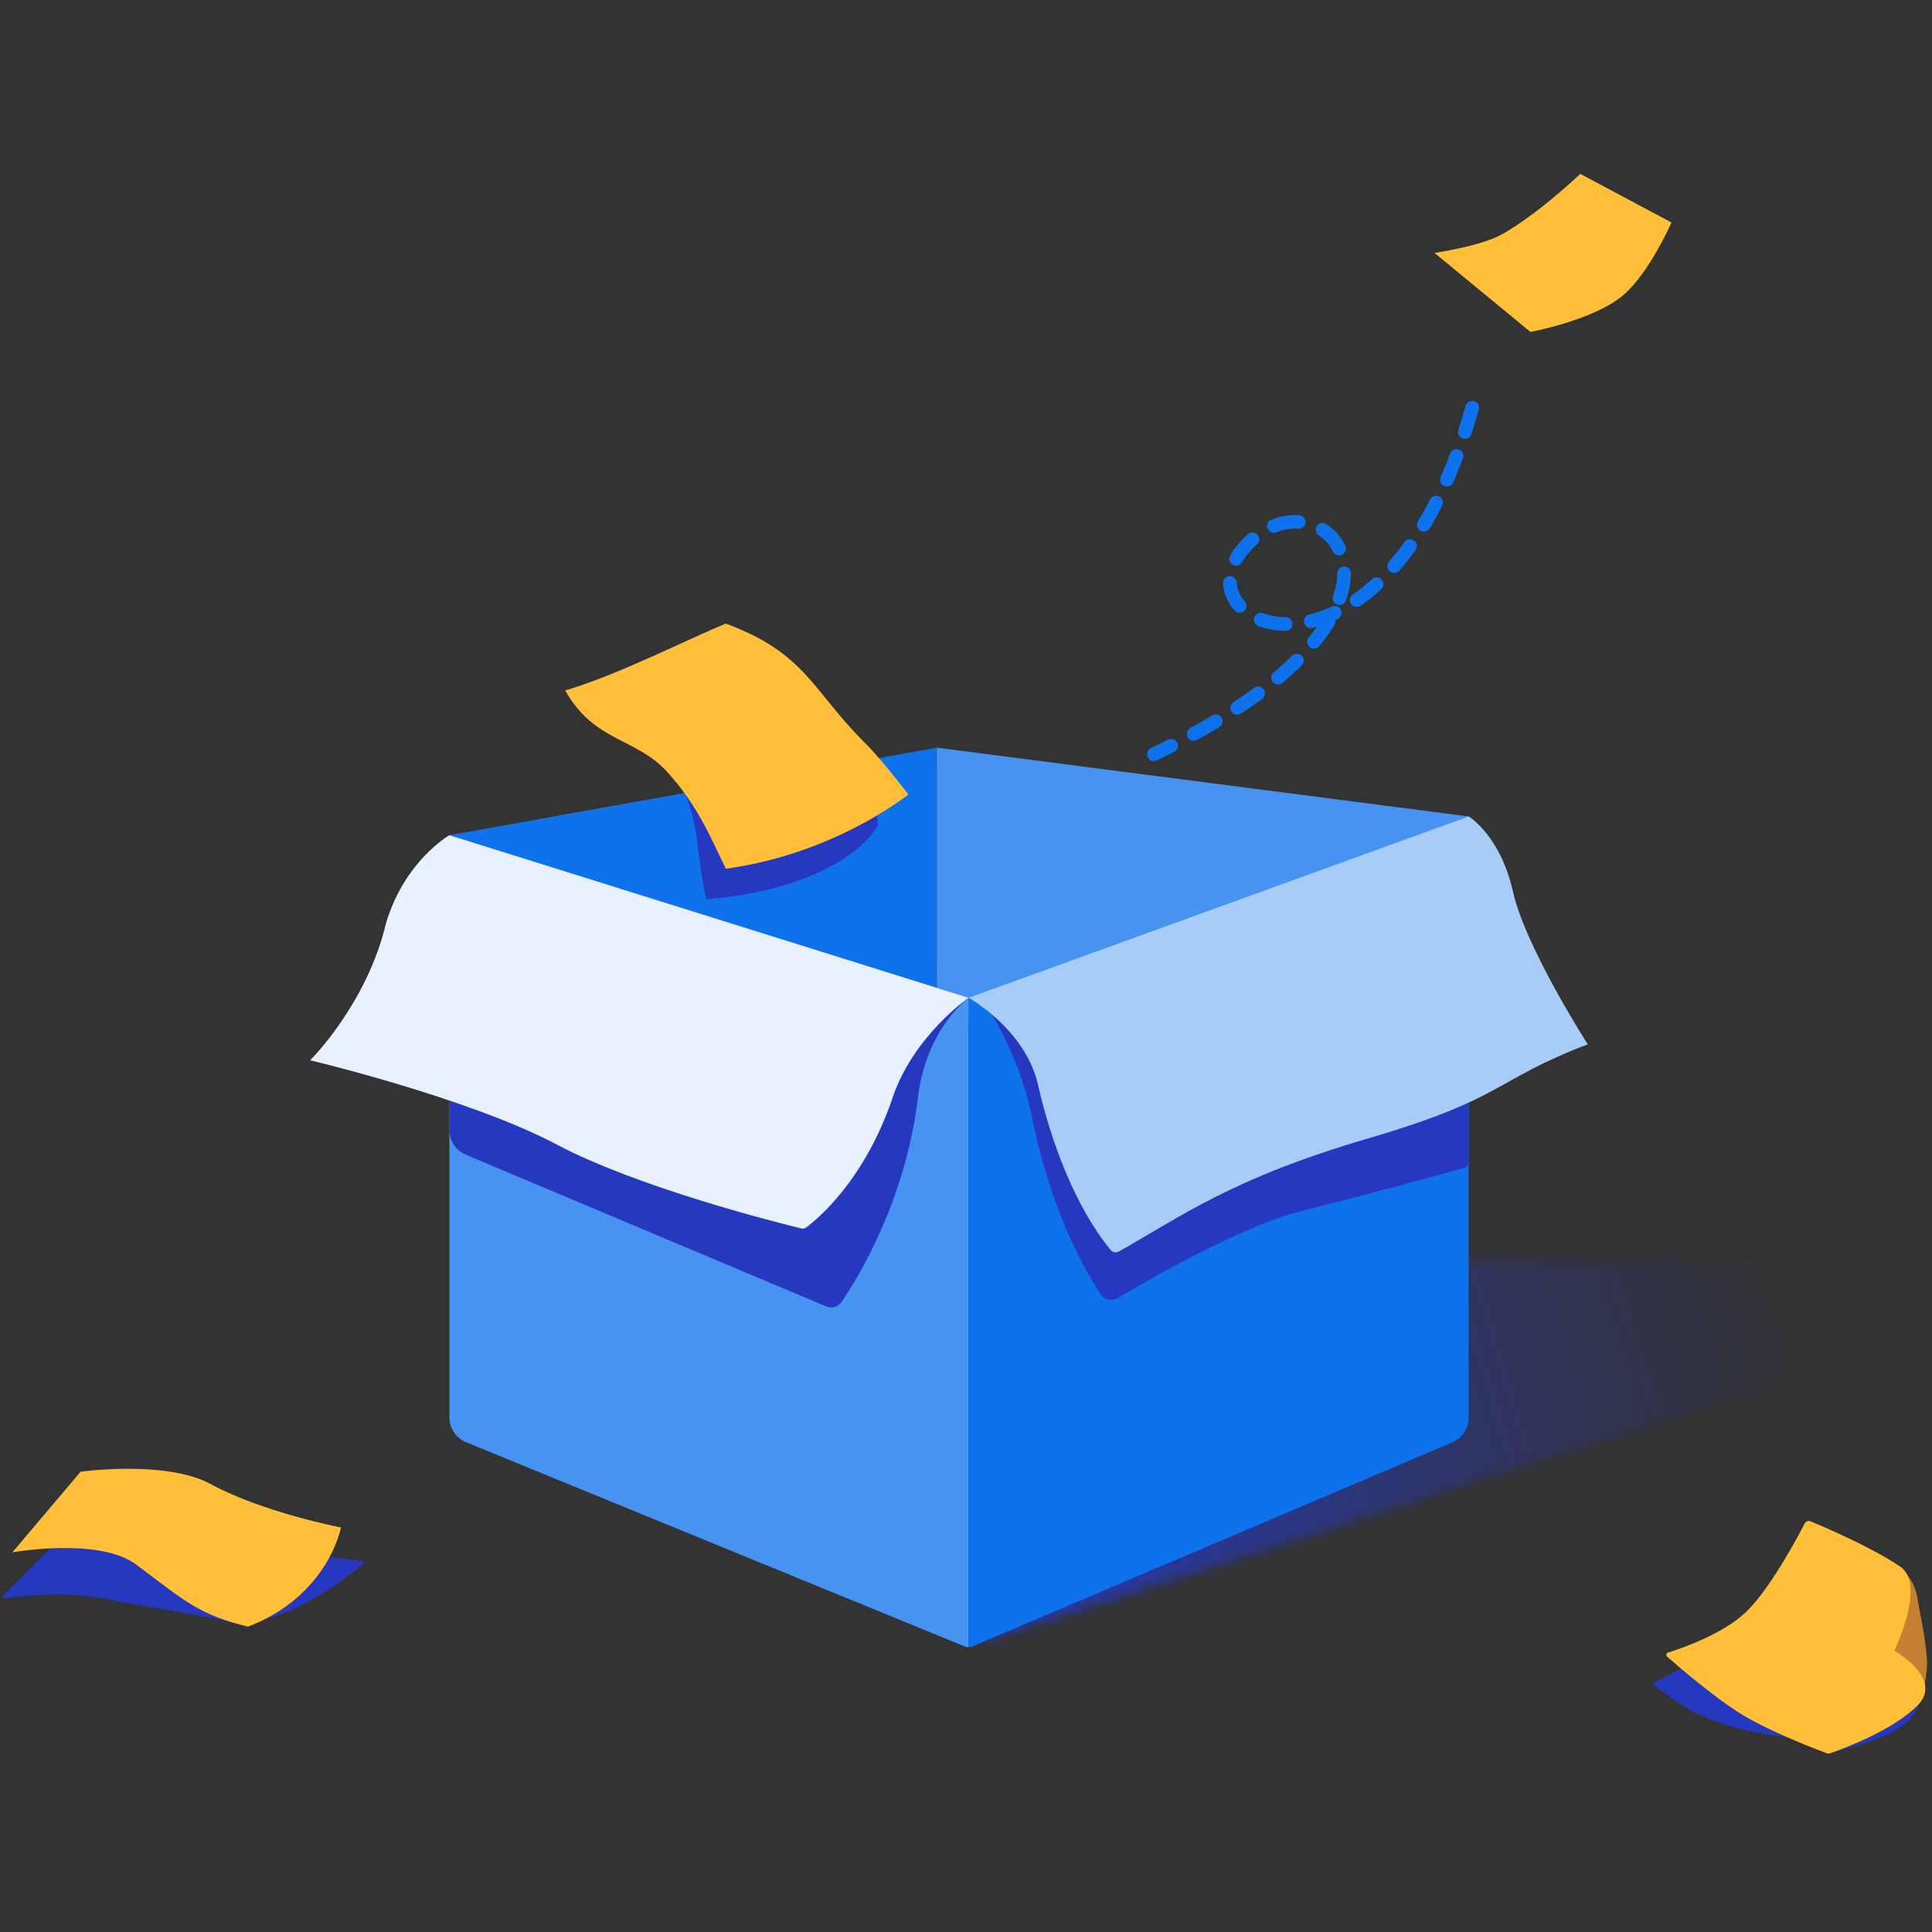 <svg xmlns="http://www.w3.org/2000/svg" width="200" height="200" viewBox="0 0 200 200" fill="none">
<rect x="0" y="0" width="200" height="200" fill="#333333" stroke="none"/>
<g clip-path="url(#clip0_14177_2021)">
<g clip-path="url(#clip1_14177_2021)">
<mask id="mask0_14177_2021" style="mask-type:alpha" maskUnits="userSpaceOnUse" x="101" y="130" width="119" height="40">
<path d="M138.924 130.471H219.069C219.859 130.471 220.034 131.581 219.282 131.825L101.571 169.953L108.78 151.83L138.924 130.471Z" fill="black"/>
</mask>
<g mask="url(#mask0_14177_2021)">
<circle cx="138.114" cy="143.082" r="53.136" transform="rotate(40.747 138.114 143.082)" fill="url(#paint0_linear_14177_2021)"/>
</g>
<path d="M46.524 86.46L55.02 105.039C55.439 105.955 56.321 106.573 57.326 106.651L95.488 109.643C96.294 109.706 96.984 109.069 96.984 108.26V77.398L46.524 86.46Z" fill="#0E72ED"/>
<path d="M152.031 84.518V103.102C152.031 104.634 150.789 105.876 149.257 105.876H98.372C97.606 105.876 96.984 105.255 96.984 104.489V77.398L152.031 84.518Z" fill="#4793F1"/>
<path d="M46.524 86.46V146.732C46.524 147.858 47.205 148.873 48.247 149.299L100.26 170.6V103.288L46.524 86.46Z" fill="#4793F1"/>
<path d="M46.524 86.46V116.979C46.524 118.095 47.193 119.103 48.222 119.536L85.513 135.234C86.094 135.479 86.761 135.302 87.116 134.782C88.856 132.226 93.756 124.234 95.018 113.643C95.874 106.457 100.26 103.288 100.26 103.288L46.524 86.46Z" fill="#2538BF"/>
<path d="M152.031 84.518V146.759C152.031 147.872 151.367 148.877 150.342 149.312L100.261 170.6V103.288L152.031 84.518Z" fill="#0E72ED"/>
<path d="M152.031 84.518V120.238C152.031 120.549 151.831 120.82 151.532 120.903C149.516 121.468 141.768 123.621 134.993 125.294C128.497 126.898 118.871 132.476 115.719 134.369C115.118 134.729 114.356 134.591 113.965 134.01C112.442 131.745 108.843 125.603 106.814 115.585C105.377 108.49 101.572 103.288 101.572 103.288L152.031 84.518Z" fill="#2538BF"/>
<path d="M46.524 86.46L100.261 103.288C100.261 103.288 94.56 107.233 92.397 113.643C89.515 122.182 84.605 126.215 83.464 127.063C83.311 127.177 83.127 127.213 82.942 127.167C80.743 126.632 66.133 122.978 57.665 118.497C48.49 113.643 32.107 109.76 32.107 109.76C32.107 109.76 38.005 103.935 39.971 95.521C41.937 89.049 46.524 86.46 46.524 86.46Z" fill="#E7F1FD"/>
<path d="M152.031 84.518L100.261 103.288C100.261 103.288 106.159 106.524 107.47 112.349C108.74 117.993 111.24 124.853 114.971 129.395C115.179 129.648 115.539 129.711 115.825 129.551C122.364 125.881 127.479 122.005 141.546 117.876C155.963 113.644 154.43 111.92 164.365 108.105C164.365 108.105 157.929 98.11 156.619 92.285C155.308 86.46 152.031 84.518 152.031 84.518Z" fill="#A8CCF8"/>
</g>
<path d="M152.397 42.208C143.509 74.1 121.117 65.089 128.94 56.528C136.763 47.967 151.35 62.825 119.454 78.08" stroke="#0E72ED" stroke-width="1.415" stroke-linecap="round" stroke-dasharray="2.63 2.63"/>
<path d="M173.034 23.034L163.596 18C163.596 18 159.081 22.287 155.417 24.292C153.198 25.506 148.496 26.18 148.496 26.18L158.429 34.359C158.429 34.359 164.925 33.169 168.001 30.584C170.714 28.304 173.034 23.034 173.034 23.034Z" fill="#FFBF39"/>
<path d="M0.378 165.452C0.258 165.468 0.187 165.32 0.273 165.234L7.059 158.448L23.102 159.731L37.593 161.622C37.699 161.635 37.741 161.763 37.661 161.833C36.469 162.864 30.167 168.074 24.385 168.074C19.251 166.79 15.608 166.497 10.909 165.507C6.901 164.662 1.794 165.258 0.378 165.452Z" fill="#2538BF"/>
<path d="M1.283 160.694L8.342 152.352C8.342 152.352 17.172 151.113 21.818 153.635C27.22 156.567 35.294 158.127 35.294 158.127C35.294 158.127 34.011 165.186 25.669 168.395C20.535 167.111 19.251 165.828 14.118 161.977C10.267 159.09 1.283 160.694 1.283 160.694Z" fill="#FFBF39"/>
<path d="M171.27 174.495C171.129 174.385 171.153 174.168 171.313 174.088L176.769 171.36L198.997 175.226C198.997 175.226 198.73 177.013 197.547 178.125C195.326 180.213 190.782 181.024 189.333 181.507C187.929 181.25 186.433 180.058 186.433 180.058C183.534 179.642 178.569 179.171 174.353 176.675C173.287 176.044 171.878 174.969 171.27 174.495Z" fill="#2538BF"/>
<path d="M185.467 167.495L192.232 167.978L197.064 162.662C197.064 162.662 198.231 163.58 198.514 165.562C198.65 166.513 199.383 169.766 199.48 171.843C199.56 173.541 198.997 175.226 198.997 175.226L189.333 178.608L185.467 167.495Z" fill="#C28030"/>
<path d="M186.82 157.714C186.937 157.488 187.206 157.39 187.441 157.488C188.883 158.089 193.727 160.167 196.681 162.153C199.289 163.905 196.508 170.011 196.137 170.794C196.115 170.841 196.131 170.895 196.176 170.922C196.812 171.297 201.066 173.955 198.491 176.562C195.885 179.202 190.439 181.16 189.437 181.505C189.333 181.541 189.223 181.54 189.12 181.502C188.19 181.156 183.345 179.323 180.349 177.501C177.55 175.798 173.721 172.498 172.58 171.497C172.435 171.369 172.487 171.132 172.671 171.074C174.023 170.651 178.278 169.195 180.683 166.936C183.151 164.616 186.038 159.222 186.82 157.714Z" fill="#FFBF39"/>
<path d="M58.51 71.475C63.8 69.938 71.223 66.727 75.002 65.19C83.316 68.265 83.563 72.538 88.957 77.876C90.753 79.653 90.86 85.488 90.86 85.488C90.86 85.488 87.689 91.831 73.099 93.1C71.831 87.391 72.54 83.382 69.293 79.779C66.047 76.176 61.533 76.857 58.51 71.475Z" fill="#2538BF"/>
<path d="M58.51 71.475C63.8 69.938 71.358 66.093 75.137 64.555C83.451 67.631 84.103 71.52 89.497 76.857C91.293 78.634 94.032 82.24 94.032 82.24C94.032 82.24 86.474 88.391 75.137 89.928C73.626 86.853 72.338 83.536 69.091 79.933C65.844 76.33 61.533 76.857 58.51 71.475Z" fill="#FFBF39"/>
</g>
<defs>
<linearGradient id="paint0_linear_14177_2021" x1="111.546" y1="189.575" x2="169.995" y2="97.916" gradientUnits="userSpaceOnUse">
<stop stop-color="#2538BF"/>
<stop offset="0.927" stop-color="#2538BF" stop-opacity="0"/>
</linearGradient>
<clipPath id="clip0_14177_2021">
<rect width="200" height="200" fill="white"/>
</clipPath>
<clipPath id="clip1_14177_2021">
<rect width="167.893" height="93.111" fill="white" transform="translate(32.107 77.398)"/>
</clipPath>
</defs>
</svg>